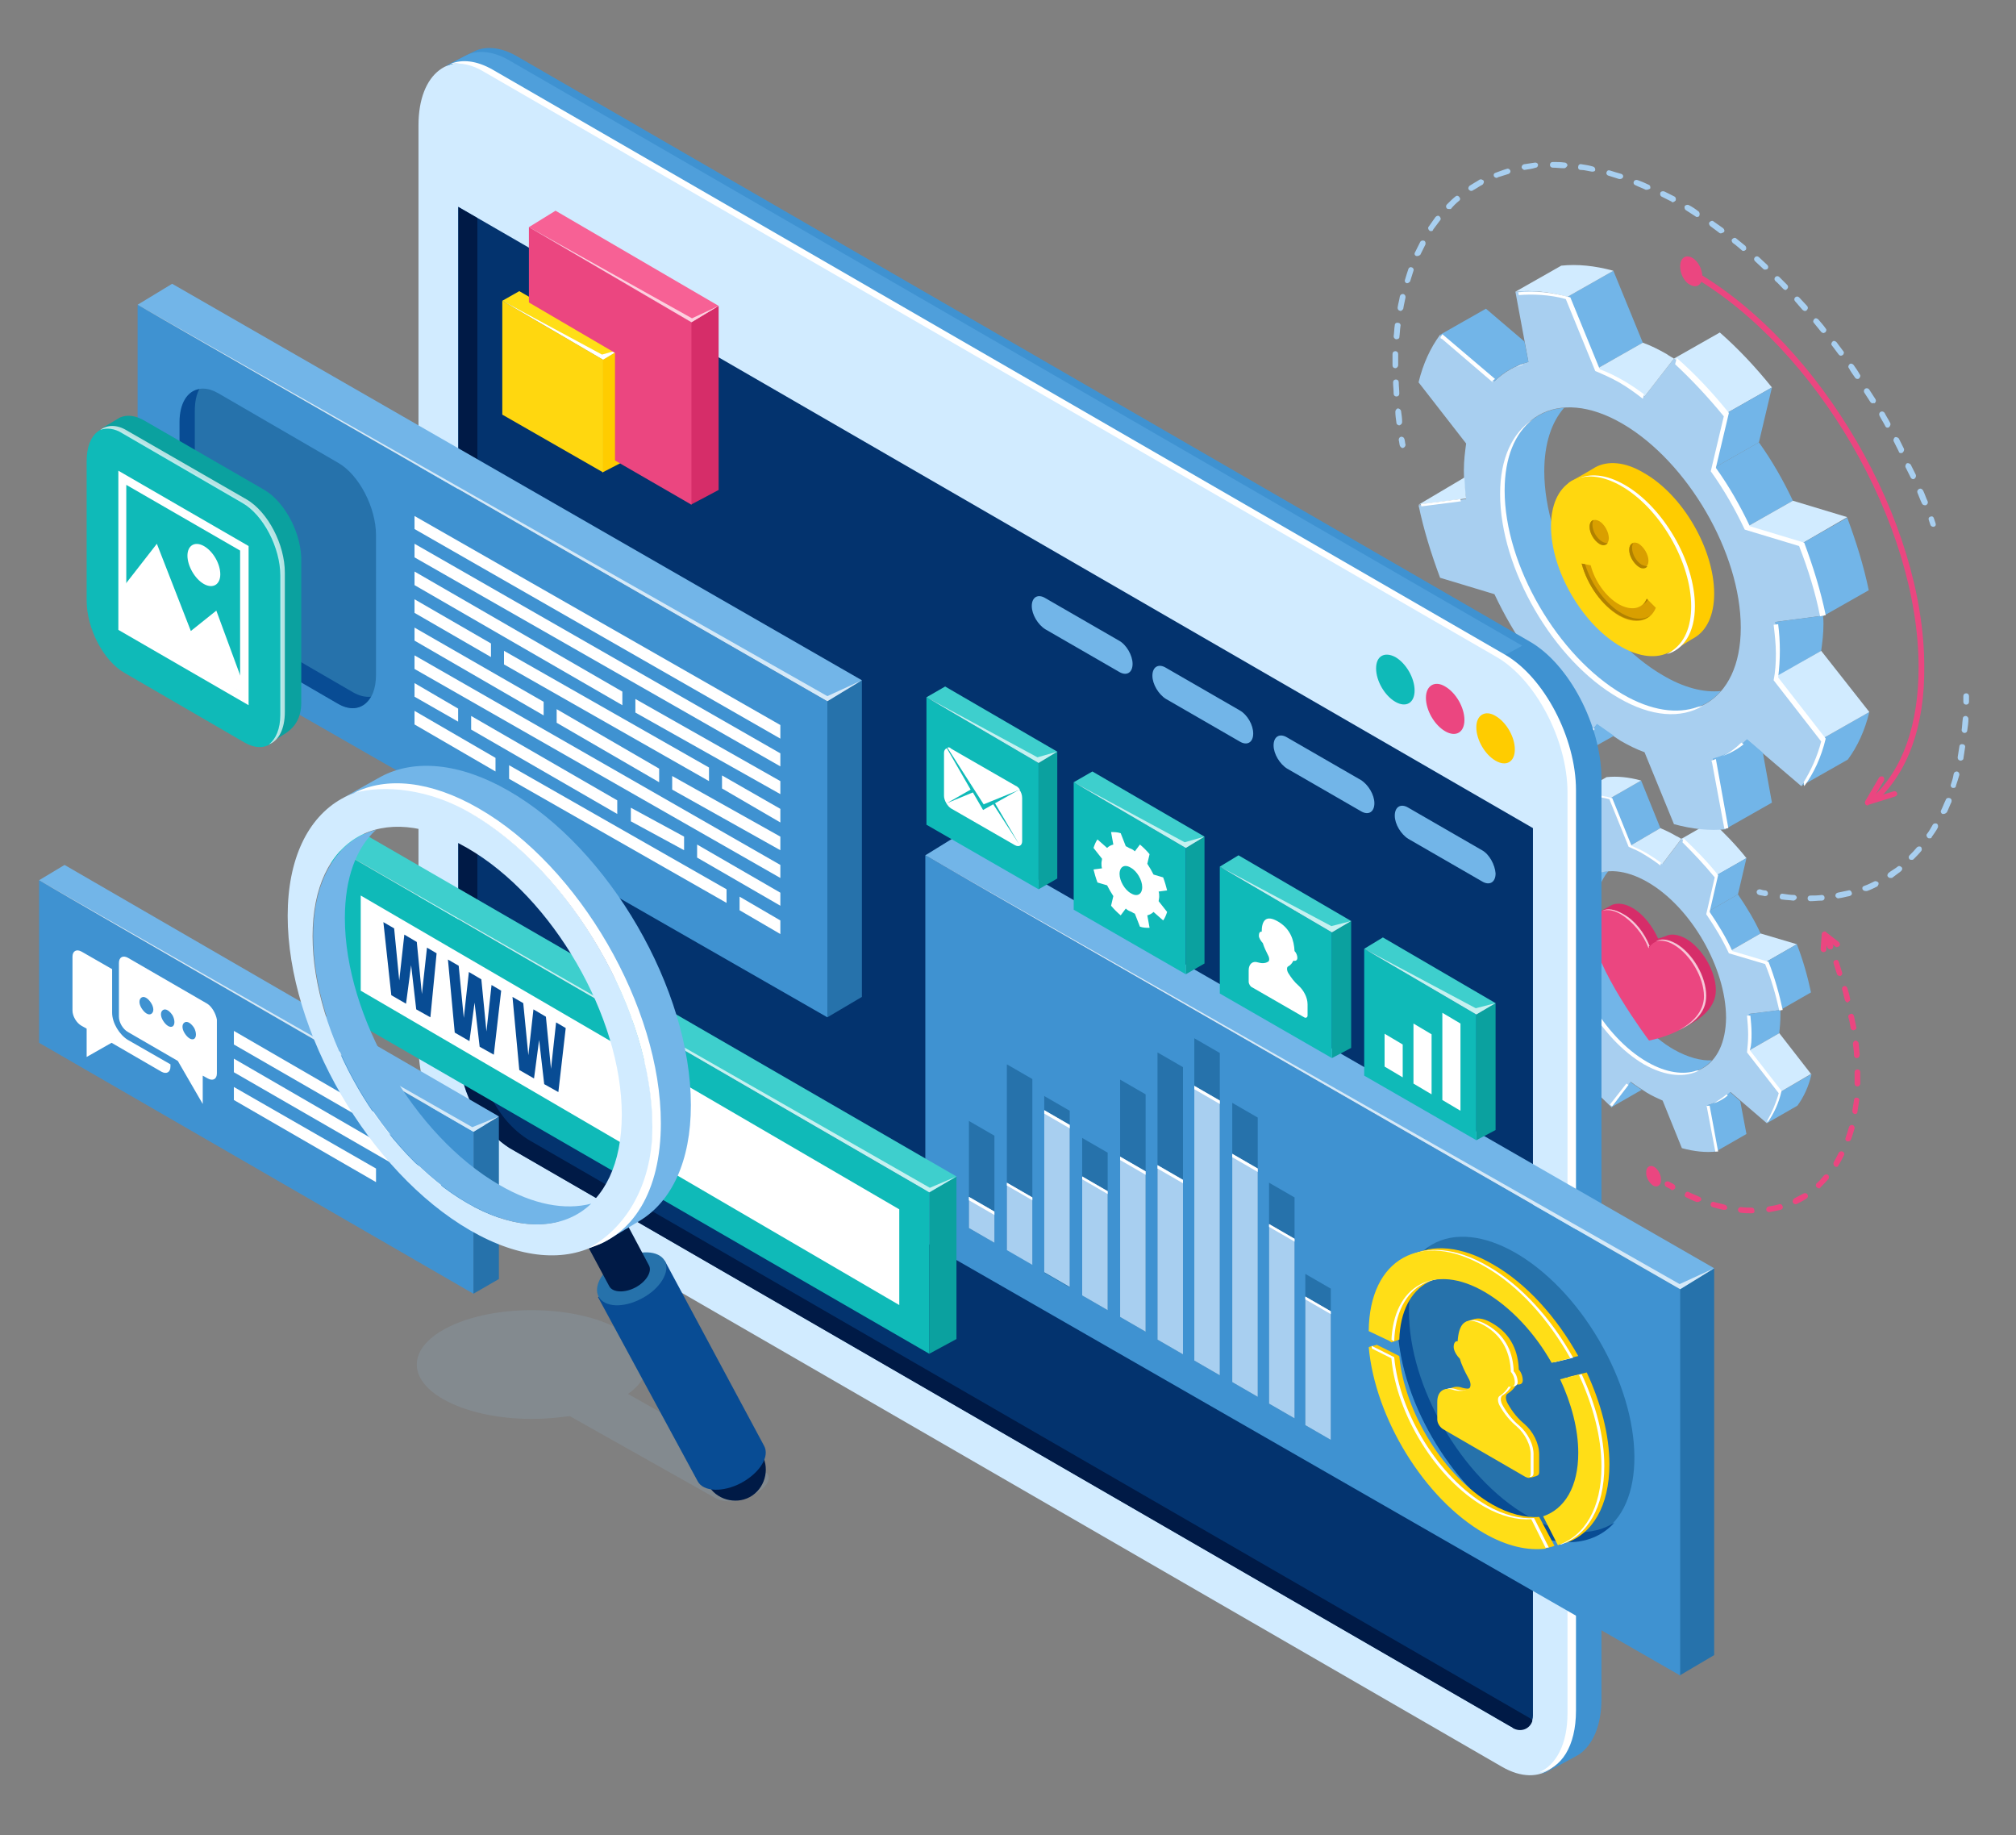 <?xml version="1.0" encoding="utf-8"?>
<!-- Generator: Adobe Illustrator 26.0.1, SVG Export Plug-In . SVG Version: 6.00 Build 0)  -->
<svg version="1.1" id="Layer_1" xmlns="http://www.w3.org/2000/svg" xmlns:xlink="http://www.w3.org/1999/xlink" x="0px" y="0px"
	 viewBox="0 0 356 324" style="enable-background:new 0 0 356 324;" xml:space="preserve">
<rect x="0" y="0" width="356" height="324" fill="#808080" stroke="none"/>
<style type="text/css">
	.st0{fill:#72B5E8;}
	.st1{fill:#A8CFF0;}
	.st2{fill:#D1EBFF;}
	.st3{fill:#FFFFFF;}
	.st4{fill:#EB4680;}
	.st5{fill:#D62D69;}
	.st6{opacity:0.7;fill:#FFFFFF;}
	.st7{fill:#FFCC00;}
	.st8{fill:#FFD70F;}
	.st9{fill:#D99F00;}
	.st10{fill:#B08100;}
	.st11{fill:#3F92D1;}
	.st12{fill:#4F9FDB;}
	.st13{fill:#03336E;}
	.st14{fill:#001A46;}
	.st15{fill:#0FBAB8;}
	.st16{fill:#2672AB;}
	.st17{fill:#084C94;}
	.st18{fill:#0BA19F;}
	.st19{fill:#FFDE17;}
	.st20{fill:#3ECFCD;}
	.st21{fill:#F76195;}
	.st22{opacity:0.2;fill:#92B4D1;}
	
	@keyframes vertical-ani {
  0% {
    transform: translateY(0);
  }
  50% {
    transform: translateY(5px);
  }
  100% {
    transform: translateY(0);
  }
}
@keyframes vertical-ani1 {
  0% {
    transform: translateY(0);
  }
  50% {
    transform: translateY(3px);
  }
  100% {
    transform: translateY(0);
  }
}
@keyframes vertical-ani2 {
  0% {
    transform: translateY(0);
  }
  50% {
    transform: translateY(6px);
  }
  100% {
    transform: translateY(0);
  }
}

@keyframes magnifier-ani {
  0% {
    transform: translateX(0px);
    
	
  }

  50% {
    transform: translateX(6px);
	
  }

  100% {
    transform: translateX(0px);
	
  }
  
}


@keyframes magnifier-ani2 {
  0% {
    transform: translateX(0px);
    transform: translateY(0px);
	opacity:0;
  }
  20% {
    transform: translateX(5px);
    transform: translateY(0px);
	opacity:1;
  }

  40% {
    transform: translateY(-10px);
	transform: translateX(10px)
  }

  60% {
    transform: translateX(0px);
    transform: translateY(5px);
  }

  80% {
    transform: translateX(0px);
    transform: translateY(0px);
  }

  100% {
    transform: translateX(0px);
    transform: translateY(0px);
  }
}

.vertical-animation {
  animation: vertical-ani 2s infinite;
  
}
.vertical-animation1 {
  animation: vertical-ani1 1s infinite;
  
}
.vertical-animation2 {
  animation: vertical-ani2 3s infinite;
  
}

.magnifier-animation{

	animation: magnifier-ani 3s infinite;
  

}



</style>
<g>
	<g class="vertical-animation2">
		<g>
			<path class="st0" d="M295.6,185.3c-7.7-4.4-13.9-15.2-13.9-24c0-3.3,0.9-5.8,2.3-7.5c-4.2,0.3-7.1,3.8-7.1,9.8
				c0,8.8,6.2,19.5,13.9,24c4.8,2.8,9,2.4,11.5-0.4C300.4,187.3,298.1,186.7,295.6,185.3z"/>
			<path class="st1" d="M309.1,182.4c0-1.1-0.1-2.2-0.2-3.4l5.6-0.7c-0.6-2.8-1.4-5.7-2.5-8.5l-6.4-1.9c-1.1-2.4-2.5-4.7-4-6.9
				l1.5-6.5c-1.9-2.4-4-4.5-6.1-6.5l-3.4,4.5c-0.9-0.7-1.9-1.3-2.8-1.9c-1-0.6-1.9-1-2.8-1.4l-3.4-8.4c-2.2-0.6-4.2-0.8-6.1-0.6
				l1.5,8.2c-1.5,0.4-2.9,1.2-4,2.3l-6.4-5.5c-1.1,1.5-2,3.4-2.5,5.6l5.6,7.2c-0.1,1-0.2,2-0.2,3.1c0,1.1,0.1,2.2,0.2,3.4l-5.6,0.7
				c0.6,2.8,1.4,5.7,2.5,8.5l6.4,1.9c1.1,2.4,2.5,4.7,4,6.9l-1.5,6.5c1.9,2.4,4,4.5,6.1,6.5l3.4-4.5c0.9,0.7,1.9,1.3,2.8,1.9
				c1,0.6,1.9,1,2.8,1.4l3.4,8.4c2.2,0.6,4.2,0.8,6.1,0.6l-1.5-8.2c1.5-0.4,2.9-1.2,4-2.3l6.4,5.5c1.1-1.5,2-3.4,2.5-5.6l-5.6-7.2
				C309,184.5,309.1,183.5,309.1,182.4z M290.9,187.6c-7.7-4.4-13.9-15.2-13.9-24c0-8.8,6.2-12.3,13.9-7.9
				c7.7,4.4,13.9,15.2,13.9,24C304.7,188.5,298.5,192,290.9,187.6z"/>
			<polygon class="st0" points="293.2,146.2 289.8,137.8 284.4,140.9 287.9,149.3 			"/>
			<path class="st2" d="M287.9,149.3c0.9,0.4,1.9,0.8,2.8,1.4c1,0.6,1.9,1.2,2.8,1.9l3.4-4.5l0,0c0,0-0.6-0.4-0.9-0.5
				c-1-0.6-1.9-1-2.8-1.4L287.9,149.3z"/>
			<path class="st2" d="M289.8,137.8c-2.2-0.6-4.2-0.8-6.1-0.6l-5.4,3.1c1.9-0.2,4,0,6.1,0.6L289.8,137.8z"/>
			<path class="st2" d="M308.4,151.5c-1.9-2.4-4-4.5-6.1-6.5l-5.4,3.1c2.2,1.9,4.2,4.1,6.1,6.5L308.4,151.5z"/>
			<polygon class="st0" points="303.1,154.5 301.5,161 306.9,157.9 308.4,151.5 			"/>
			<path class="st0" d="M301.5,161c1.5,2.2,2.9,4.5,4,6.9l5.4-3.1c-1.1-2.4-2.5-4.7-4-6.9L301.5,161z"/>
			<polygon class="st2" points="305.5,167.9 311.9,169.8 317.3,166.7 310.9,164.8 			"/>
			<path class="st0" d="M311.9,169.8c1.1,2.8,2,5.7,2.5,8.5l5.4-3.1c-0.6-2.8-1.4-5.7-2.5-8.5L311.9,169.8z"/>
			<path class="st0" d="M279.8,148.5l-0.4-2.4l-4.6-3.9l-5.4,3.1l6.4,5.5C277,149.6,278.3,148.9,279.8,148.5z"/>
			<path class="st0" d="M314.5,192.7c-0.6,2.2-1.4,4-2.5,5.6l5.4-3.1c1.1-1.5,2-3.4,2.5-5.6L314.5,192.7z"/>
			<path class="st0" d="M314.2,182.4c0.1-1,0.2-2,0.2-3.1c0-0.3,0-0.7,0-1l-5.6,0.7c0.1,1.1,0.2,2.3,0.2,3.4c0,1.1-0.1,2.1-0.2,3.1
				L314.2,182.4z"/>
			<polygon class="st2" points="308.8,185.5 314.5,192.7 319.8,189.6 314.2,182.4 			"/>
			<path class="st0" d="M305.5,192.8c-1.1,1.1-2.5,1.9-4,2.3l1.5,8.2l5.4-3.1l-1.1-5.8L305.5,192.8z"/>
			<path class="st2" d="M272.3,162l-5.4,3.2l5.6-0.7C272.4,163.7,272.4,162.8,272.3,162z"/>
			<path class="st0" d="M287.9,191l-3.4,4.5l5.4-3.1C289.2,191.9,288.5,191.5,287.9,191z"/>
			<g>
				<path class="st3" d="M279.2,148.8L279.2,148.8c-0.3,0-0.5,0.1-0.8,0.3C278.7,149,278.9,148.9,279.2,148.8z"/>
				<path class="st3" d="M271.8,164.6l-4.7,0.6c0,0.1,0,0.2,0.1,0.3l4.6-0.6C271.9,164.8,271.9,164.7,271.8,164.6z"/>
				<path class="st3" d="M302.8,154.9l-1.5,6.5c1.5,2.2,2.9,4.5,4,6.9l6.4,1.9c1.1,2.7,1.9,5.5,2.5,8.2l0.6-0.1
					c-0.6-2.8-1.4-5.7-2.5-8.5l-6.4-1.9c-1.1-2.4-2.5-4.7-4-6.9l1.5-6.5c-1.9-2.4-4-4.5-6.1-6.5l-0.2,0.7
					C299,150.6,301,152.7,302.8,154.9z"/>
				<path class="st3" d="M290.9,187.5c-7.7-4.4-13.9-15.2-13.9-24c0-3.9,1.2-6.7,3.2-8.3c-2.3,1.5-3.8,4.5-3.8,8.7
					c0,8.8,6.2,19.5,13.9,24c3.9,2.2,7.4,2.4,9.9,1c-0.2,0.1-0.4,0.1-0.6,0.1C297.3,189.8,294.2,189.4,290.9,187.5z"/>
				<path class="st3" d="M302.6,194.8c0.9-0.3,1.8-0.8,2.5-1.4l-0.2-0.2C304.2,193.8,303.4,194.3,302.6,194.8z"/>
				<path class="st3" d="M275.6,150.9c-0.2,0,0-0.2,0.2-0.4l-6.2-5.2c-0.2,0.2-0.3,0.5,0,0.5L275.6,150.9z"/>
				<path class="st3" d="M301.4,195.4l1.5,7.9c-0.2,0,0.2,0,0.5,0l-1.5-8.1C301.5,195.2,301.2,195.3,301.4,195.4z"/>
				<path class="st3" d="M309.3,182.4c0-1-0.1-2-0.2-3.1l-0.6,0c0.1,1.1,0.2,2.3,0.2,3.4c0,1.1-0.1,2.1-0.2,3.1l5.6,7.2
					c-0.5,1.8-1.2,3.4-2,4.8l0,0.4c1.1-1.5,2-3.4,2.5-5.6l-5.6-7.2C309.3,184.5,309.3,183.5,309.3,182.4z"/>
				<path class="st3" d="M284.2,141.1l3.4,8.4c0.9,0.4,1.9,0.8,2.8,1.4c1,0.6,1.9,1.2,2.8,1.9l0.1-0.5c-0.8-0.6-1.6-1.1-2.4-1.6
					c-1-0.6-1.9-1-2.8-1.4l-3.4-8.4c-2.2-0.6-4.2-0.8-6.1-0.6l0.1,0.4C280.3,140.5,282.4,140.6,284.2,141.1z"/>
				<path class="st3" d="M287.2,191.3l-2.9,3.7c0.1,0.1,0.2,0.2,0.4,0.3l2.9-3.8C287.5,191.5,287.3,191.4,287.2,191.3z"/>
			</g>
		</g>
		<g>
			<path class="st0" d="M293.6,119.2c-11.5-6.7-20.9-22.8-20.9-36c0-4.9,1.3-8.7,3.5-11.2c-6.3,0.5-10.6,5.8-10.6,14.7
				c0,13.2,9.4,29.4,20.9,36c7.2,4.2,13.6,3.6,17.4-0.7C300.8,122.3,297.3,121.4,293.6,119.2z"/>
			<path class="st1" d="M313.9,114.9c0-1.7-0.1-3.4-0.4-5.1l8.4-1.1c-0.9-4.3-2.2-8.5-3.8-12.8l-9.6-2.9c-1.7-3.6-3.7-7.1-6-10.3
				l2.3-9.7c-2.9-3.6-5.9-6.8-9.2-9.7l-5.2,6.7c-1.4-1-2.8-2-4.2-2.9c-1.4-0.8-2.8-1.5-4.2-2l-5.2-12.7c-3.3-0.9-6.4-1.2-9.2-0.9
				l2.3,12.4c-2.3,0.6-4.3,1.8-6,3.4l-9.6-8.2c-1.7,2.3-3,5.1-3.8,8.4l8.4,10.8c-0.2,1.5-0.4,3-0.4,4.7c0,1.7,0.1,3.4,0.4,5.1
				l-8.4,1.1c0.9,4.3,2.2,8.5,3.8,12.8l9.6,2.9c1.7,3.6,3.7,7.1,6,10.3l-2.3,9.7c2.9,3.6,5.9,6.8,9.2,9.7l5.2-6.7
				c1.4,1,2.8,2,4.2,2.9c1.4,0.8,2.8,1.5,4.2,2l5.2,12.7c3.3,0.9,6.4,1.2,9.2,0.9l-2.3-12.4c2.3-0.6,4.3-1.8,6-3.4l9.6,8.2
				c1.7-2.3,3-5.1,3.8-8.4l-8.4-10.8C313.7,118.1,313.9,116.5,313.9,114.9z M286.5,122.7c-11.5-6.7-20.9-22.8-20.9-36
				s9.4-18.6,20.9-11.9c11.5,6.7,20.9,22.8,20.9,36S298,129.4,286.5,122.7z"/>
			<polygon class="st0" points="290.1,60.5 284.9,47.8 276.8,52.4 282,65.1 			"/>
			<path class="st2" d="M282,65.1c1.4,0.6,2.8,1.2,4.2,2c1.4,0.8,2.8,1.8,4.2,2.9l5.2-6.7l0,0c0,0-0.9-0.5-1.3-0.8
				c-1.4-0.8-2.8-1.5-4.2-2L282,65.1z"/>
			<path class="st2" d="M284.9,47.8c-3.3-0.9-6.4-1.2-9.2-0.9l-8.1,4.6c2.9-0.3,5.9,0,9.2,0.9L284.9,47.8z"/>
			<path class="st2" d="M312.9,68.4c-2.9-3.6-5.9-6.8-9.2-9.7l-8.1,4.6c3.3,2.9,6.4,6.2,9.2,9.7L312.9,68.4z"/>
			<polygon class="st0" points="304.8,73 302.5,82.7 310.6,78.1 312.9,68.4 			"/>
			<path class="st0" d="M302.5,82.7c2.3,3.2,4.3,6.7,6,10.3l8.1-4.6c-1.7-3.6-3.7-7.1-6-10.3L302.5,82.7z"/>
			<polygon class="st2" points="308.5,93 318.1,96 326.2,91.3 316.6,88.4 			"/>
			<path class="st0" d="M318.1,96c1.7,4.2,3,8.5,3.8,12.8l8.1-4.6c-0.9-4.3-2.2-8.5-3.8-12.8L318.1,96z"/>
			<path class="st0" d="M269.9,63.9l-0.7-3.6l-6.8-5.8l-8.1,4.6l9.6,8.2C265.6,65.6,267.6,64.5,269.9,63.9z"/>
			<path class="st0" d="M322,130.3c-0.9,3.3-2.2,6.1-3.8,8.4l8.1-4.6c1.7-2.3,3-5.1,3.8-8.4L322,130.3z"/>
			<path class="st0" d="M321.6,114.9c0.2-1.5,0.4-3,0.4-4.7c0-0.5,0-1-0.1-1.5l-8.4,1.1c0.2,1.7,0.4,3.4,0.4,5.1
				c0,1.7-0.1,3.2-0.4,4.7L321.6,114.9z"/>
			<polygon class="st2" points="313.5,119.5 322,130.3 330.1,125.7 321.6,114.9 			"/>
			<path class="st0" d="M308.5,130.5c-1.7,1.7-3.7,2.8-6,3.4l2.3,12.4l8.1-4.6l-1.6-8.8L308.5,130.5z"/>
			<path class="st2" d="M258.6,84.3l-8.1,4.8l8.4-1.1C258.7,86.7,258.7,85.5,258.6,84.3z"/>
			<path class="st0" d="M282,127.8l-5.2,6.7l8.2-4.6C284,129.2,283,128.5,282,127.8z"/>
			<g>
				<path class="st3" d="M268.9,64.4l0-0.1c-0.4,0.1-0.8,0.3-1.1,0.5C268.1,64.7,268.5,64.5,268.9,64.4z"/>
				<path class="st3" d="M257.9,88.1l-7,0.9c0,0.1,0.1,0.3,0.1,0.4l7-0.9C257.9,88.4,257.9,88.3,257.9,88.1z"/>
				<path class="st3" d="M304.4,73.5l-2.3,9.7c2.3,3.2,4.3,6.7,6,10.3l9.6,2.9c1.6,4.1,2.9,8.3,3.7,12.4l1-0.2
					c-0.9-4.3-2.2-8.5-3.8-12.8l-9.6-2.9c-1.7-3.6-3.7-7.1-6-10.3l2.3-9.7c-2.9-3.6-5.9-6.8-9.2-9.7l-0.3,1.1
					C298.8,67.1,301.7,70.2,304.4,73.5z"/>
				<path class="st3" d="M286.6,122.6c-11.5-6.7-20.9-22.8-20.9-36c0-5.8,1.8-10.1,4.9-12.5c-3.5,2.3-5.7,6.8-5.7,13.1
					c0,13.2,9.4,29.4,20.9,36c5.8,3.4,11.1,3.7,14.9,1.4c-0.3,0.1-0.6,0.1-0.9,0.2C296.2,126.1,291.6,125.5,286.6,122.6z"/>
				<path class="st3" d="M304.1,133.5c1.4-0.5,2.7-1.2,3.8-2.1l-0.4-0.3C306.5,132.1,305.4,132.9,304.1,133.5z"/>
				<path class="st3" d="M263.6,67.5c-0.4,0,0-0.3,0.4-0.6l-9.3-7.9c-0.3,0.4-0.5,0.8-0.1,0.8L263.6,67.5z"/>
				<path class="st3" d="M302.3,134.5l2.2,11.8c-0.3,0,0.2,0,0.7-0.1L303,134C302.5,134.2,302,134.3,302.3,134.5z"/>
				<path class="st3" d="M314.3,114.8c0-1.5-0.1-3.1-0.3-4.6l-0.8,0.1c0.2,1.7,0.4,3.4,0.4,5.1c0,1.7-0.1,3.2-0.4,4.7l8.4,10.8
					c-0.7,2.7-1.8,5.1-3.1,7.2l0.1,0.7c1.7-2.3,3-5.1,3.8-8.4l-8.4-10.8C314.2,118,314.3,116.5,314.3,114.8z"/>
				<path class="st3" d="M276.5,52.8l5.2,12.7c1.4,0.6,2.8,1.2,4.2,2c1.4,0.8,2.8,1.8,4.2,2.9l0.2-0.8c-1.2-0.9-2.4-1.7-3.6-2.4
					c-1.4-0.8-2.8-1.5-4.2-2l-5.2-12.7c-3.3-0.9-6.4-1.2-9.2-0.9l0.1,0.5C270.5,51.9,273.7,52,276.5,52.8z"/>
				<path class="st3" d="M281,128.3l-4.3,5.6c0.2,0.2,0.4,0.3,0.5,0.5l4.4-5.7C281.4,128.6,281.2,128.5,281,128.3z"/>
			</g>
		</g>
		<path class="st4" d="M296.7,46.8c0.1-1.3,1-1.9,2.1-1.3c1.1,0.6,1.9,2.2,1.8,3.5s-1,1.9-2.1,1.3C297.4,49.8,296.6,48.2,296.7,46.8
			z"/>
		<path class="st4" d="M290.7,206.9c0-0.9,0.7-1.3,1.4-0.9c0.7,0.4,1.3,1.5,1.2,2.4c0,0.9-0.7,1.3-1.4,0.9
			C291.2,208.8,290.6,207.8,290.7,206.9z"/>
		<g>
			<path class="st4" d="M329.8,142.2c-0.2,0-0.3-0.1-0.4-0.2c-0.1-0.2-0.1-0.4,0-0.6l2.4-4.1c0.1-0.2,0.4-0.3,0.7-0.2
				c0.2,0.1,0.3,0.4,0.2,0.7l-1.8,3l3.5-1.1c0.3-0.1,0.5,0.1,0.6,0.3c0.1,0.3-0.1,0.5-0.3,0.6l-4.8,1.5
				C329.9,142.2,329.8,142.2,329.8,142.2z"/>
		</g>
		<g>
			<path class="st5" d="M288.3,160.3c1.9,1.1,3.5,3.2,4.5,5.4c0,0,1.1-0.3,1.5-0.5c0.9-0.4,2.1-0.2,3.4,0.5c2.9,1.7,5.3,5.8,5.3,9.1
				c0,6.1-10.5,8.2-10.5,8.2s-10-13.3-10-19.5c0-1.7-0.7-2.2,0.2-2.7c0.1,0,2-1.1,2.1-1.1C285.7,159.4,286.9,159.5,288.3,160.3z"/>
			<path class="st4" d="M286.5,161.3c2,1.2,3.8,3.5,4.7,6c0.9-1.4,2.6-1.7,4.7-0.6c2.9,1.7,5.3,5.8,5.3,9.1c0,6.1-10,7.9-10,7.9
				s-10-13.3-10-19.5C281.2,160.9,283.6,159.6,286.5,161.3z"/>
			<g>
				<path class="st6" d="M286.2,161.4c2,1.2,4,3.5,4.9,6c0.2-0.3-0.1-0.2,0.2-0.4c-0.9-2.3-2.6-4.5-4.6-5.6
					c-1.6-0.9-2.8-1.1-3.8-0.6C283.9,160.5,285,160.7,286.2,161.4z"/>
				<path class="st6" d="M296,166.6c-1.6-0.9-2.8-0.9-3.6-0.4c0.9-0.3,2-0.1,3.2,0.6c2.9,1.7,5.3,5.8,5.3,9.1c0,2.8-2.2,4.8-4.5,6
					c2.6-1.2,4.9-3,4.9-6.1C301.3,172.4,298.9,168.3,296,166.6z"/>
			</g>
		</g>
		<g>
			<path class="st4" d="M331.3,141.5l-0.7-0.7c5.4-4.9,8.2-12.9,8.2-23c0-25.3-18-56.3-40.1-69.1l0.5-0.9
				c22.4,12.9,40.6,44.3,40.6,69.9C339.9,128.2,336.9,136.4,331.3,141.5z"/>
		</g>
		<g>
			<g>
				<g>
					<path class="st1" d="M347.2,124.4C347.2,124.4,347.2,124.4,347.2,124.4c-0.3,0-0.5-0.2-0.5-0.5c0-0.3,0-0.7,0-1
						c0-0.3,0.2-0.5,0.5-0.5c0.3,0,0.5,0.2,0.5,0.5c0,0.3,0,0.7,0,1C347.7,124.2,347.5,124.4,347.2,124.4z"/>
				</g>
				<g>
					<path class="st1" d="M319.7,159.1c-0.3,0-0.5-0.2-0.5-0.5c0-0.3,0.2-0.5,0.5-0.5c0.7,0,1.3,0,2-0.1c0.3,0,0.5,0.2,0.5,0.5
						c0,0.3-0.2,0.5-0.5,0.5C321,159,320.3,159.1,319.7,159.1C319.7,159.1,319.7,159.1,319.7,159.1z M316.7,159
						C316.7,159,316.7,159,316.7,159c-0.7-0.1-1.4-0.1-2-0.2c-0.3,0-0.5-0.3-0.4-0.6c0-0.3,0.3-0.5,0.6-0.4c0.7,0.1,1.3,0.2,1.9,0.2
						c0.3,0,0.5,0.3,0.5,0.5C317.2,158.8,316.9,159,316.7,159z M324.6,158.6c-0.2,0-0.4-0.2-0.5-0.4c0-0.3,0.1-0.5,0.4-0.6
						c0.6-0.1,1.3-0.3,1.9-0.4c0.3-0.1,0.5,0.1,0.6,0.4c0.1,0.3-0.1,0.5-0.4,0.6C326,158.3,325.4,158.5,324.6,158.6
						C324.7,158.6,324.6,158.6,324.6,158.6z M329.4,157.3c-0.2,0-0.4-0.1-0.5-0.3c-0.1-0.3,0-0.5,0.3-0.6c0.6-0.2,1.2-0.5,1.8-0.8
						c0.2-0.1,0.5,0,0.7,0.2c0.1,0.2,0,0.5-0.2,0.7c-0.6,0.3-1.2,0.6-1.8,0.8C329.5,157.3,329.4,157.3,329.4,157.3z M333.8,155
						c-0.2,0-0.3-0.1-0.4-0.2c-0.2-0.2-0.1-0.5,0.1-0.7c0.5-0.4,1.1-0.7,1.6-1.1c0.2-0.2,0.5-0.1,0.7,0.1c0.2,0.2,0.1,0.5-0.1,0.7
						c-0.5,0.4-1.1,0.8-1.6,1.2C333.9,155,333.8,155,333.8,155z M337.6,151.8c-0.1,0-0.3,0-0.4-0.1c-0.2-0.2-0.2-0.5,0-0.7
						c0.5-0.5,0.9-0.9,1.3-1.4c0.2-0.2,0.5-0.2,0.7-0.1c0.2,0.2,0.2,0.5,0.1,0.7c-0.4,0.5-0.9,1-1.4,1.5
						C337.8,151.8,337.7,151.8,337.6,151.8z M340.7,148c-0.1,0-0.2,0-0.3-0.1c-0.2-0.2-0.3-0.5-0.1-0.7c0.4-0.5,0.7-1.1,1-1.6
						c0.1-0.2,0.4-0.3,0.7-0.2c0.2,0.1,0.3,0.4,0.2,0.7c-0.3,0.6-0.7,1.1-1.1,1.7C341.1,148,340.9,148,340.7,148z M343.2,143.7
						c-0.1,0-0.1,0-0.2,0c-0.2-0.1-0.4-0.4-0.2-0.7c0.3-0.6,0.5-1.2,0.8-1.8c0.1-0.3,0.4-0.4,0.7-0.3c0.3,0.1,0.4,0.4,0.3,0.7
						c-0.3,0.6-0.5,1.2-0.8,1.8C343.6,143.6,343.4,143.7,343.2,143.7z M345,139.1c0,0-0.1,0-0.2,0c-0.3-0.1-0.4-0.4-0.3-0.6
						c0.2-0.6,0.4-1.2,0.5-1.9c0.1-0.3,0.3-0.4,0.6-0.4c0.3,0.1,0.4,0.3,0.4,0.6c-0.2,0.7-0.4,1.3-0.6,1.9
						C345.4,139,345.2,139.1,345,139.1z M346.2,134.3C346.2,134.3,346.1,134.3,346.2,134.3c-0.4-0.1-0.5-0.3-0.5-0.6
						c0.1-0.6,0.2-1.3,0.3-1.9c0-0.3,0.3-0.5,0.6-0.4c0.3,0,0.5,0.3,0.4,0.6c-0.1,0.7-0.2,1.3-0.3,2
						C346.7,134.1,346.4,134.3,346.2,134.3z M346.9,129.4C346.9,129.4,346.9,129.4,346.9,129.4c-0.3,0-0.5-0.3-0.5-0.5
						c0.1-0.6,0.1-1.3,0.2-2c0-0.3,0.2-0.5,0.5-0.5c0.3,0,0.5,0.3,0.5,0.5c0,0.7-0.1,1.3-0.2,2C347.4,129.2,347.2,129.4,346.9,129.4
						z"/>
				</g>
				<g>
					<path class="st1" d="M311.7,158.2c0,0-0.1,0-0.1,0c-0.3-0.1-0.7-0.1-1-0.2c-0.3-0.1-0.4-0.3-0.4-0.6c0.1-0.3,0.3-0.4,0.6-0.4
						c0.3,0.1,0.6,0.2,1,0.2c0.3,0.1,0.4,0.3,0.4,0.6C312.2,158,312,158.2,311.7,158.2z"/>
				</g>
			</g>
			<g>
				<g>
					<path class="st1" d="M247.7,79.1c-0.2,0-0.4-0.2-0.5-0.4c-0.1-0.3-0.1-0.7-0.2-1c0-0.3,0.1-0.5,0.4-0.6c0.3,0,0.5,0.1,0.6,0.4
						c0.1,0.3,0.1,0.7,0.2,1C248.2,78.7,248.1,79,247.7,79.1C247.8,79,247.7,79.1,247.7,79.1z"/>
				</g>
				<g>
					<path class="st1" d="M339.9,89.2c-0.2,0-0.4-0.1-0.5-0.3c-0.3-0.6-0.5-1.2-0.8-1.9c-0.1-0.3,0-0.5,0.3-0.7
						c0.3-0.1,0.5,0,0.7,0.3c0.3,0.6,0.5,1.3,0.8,1.9c0.1,0.3,0,0.5-0.3,0.7C340,89.2,340,89.2,339.9,89.2z M337.9,84.6
						c-0.2,0-0.4-0.1-0.5-0.3c-0.3-0.6-0.6-1.2-0.9-1.8c-0.1-0.2,0-0.5,0.2-0.7c0.2-0.1,0.5,0,0.7,0.2c0.3,0.6,0.6,1.2,0.9,1.8
						c0.1,0.3,0,0.5-0.2,0.7C338,84.5,338,84.6,337.9,84.6z M335.7,80c-0.2,0-0.4-0.1-0.4-0.3c-0.3-0.6-0.6-1.2-0.9-1.8
						c-0.1-0.2,0-0.5,0.2-0.7c0.2-0.1,0.5,0,0.7,0.2c0.3,0.6,0.6,1.2,0.9,1.8c0.1,0.2,0,0.5-0.2,0.7C335.8,80,335.8,80,335.7,80z
						 M333.3,75.5c-0.2,0-0.3-0.1-0.4-0.3c-0.3-0.6-0.7-1.2-1-1.8c-0.1-0.2-0.1-0.5,0.2-0.7c0.2-0.1,0.5-0.1,0.7,0.2
						c0.3,0.6,0.7,1.2,1,1.8c0.1,0.2,0,0.5-0.2,0.7C333.5,75.5,333.4,75.5,333.3,75.5z M247.1,75.1c-0.2,0-0.5-0.2-0.5-0.4
						c-0.1-0.7-0.2-1.4-0.2-2c0-0.3,0.2-0.5,0.4-0.6c0.3,0,0.5,0.2,0.6,0.4c0.1,0.7,0.2,1.3,0.2,2C247.6,74.8,247.4,75,247.1,75.1
						C247.1,75.1,247.1,75.1,247.1,75.1z M330.7,71.2c-0.2,0-0.3-0.1-0.4-0.2c-0.4-0.6-0.7-1.1-1.1-1.7c-0.1-0.2-0.1-0.5,0.2-0.7
						c0.2-0.1,0.5-0.1,0.7,0.2c0.4,0.6,0.7,1.1,1.1,1.7c0.1,0.2,0.1,0.5-0.2,0.7C330.9,71.1,330.8,71.2,330.7,71.2z M246.6,70
						c-0.3,0-0.5-0.2-0.5-0.5c0-0.7-0.1-1.4-0.1-2c0-0.3,0.2-0.5,0.5-0.5c0,0,0,0,0,0c0.3,0,0.5,0.2,0.5,0.5c0,0.7,0.1,1.3,0.1,2
						C247.1,69.8,246.9,70,246.6,70C246.6,70,246.6,70,246.6,70z M328,66.9c-0.2,0-0.3-0.1-0.4-0.2c-0.4-0.6-0.8-1.1-1.1-1.7
						c-0.2-0.2-0.1-0.5,0.1-0.7c0.2-0.2,0.5-0.1,0.7,0.1c0.4,0.6,0.8,1.1,1.1,1.7c0.2,0.2,0.1,0.5-0.1,0.7
						C328.2,66.9,328.1,66.9,328,66.9z M246.4,65C246.4,65,246.4,65,246.4,65c-0.3,0-0.5-0.2-0.5-0.5c0-0.7,0-1.4,0-2
						c0-0.3,0.2-0.5,0.5-0.5c0,0,0,0,0,0c0.3,0,0.5,0.2,0.5,0.5c0,0.7,0,1.3,0,2C246.9,64.7,246.7,65,246.4,65z M325.1,62.8
						c-0.2,0-0.3-0.1-0.4-0.2c-0.4-0.5-0.8-1.1-1.2-1.6c-0.2-0.2-0.1-0.5,0.1-0.7c0.2-0.2,0.5-0.1,0.7,0.1c0.4,0.5,0.8,1.1,1.2,1.6
						c0.2,0.2,0.1,0.5-0.1,0.7C325.3,62.7,325.2,62.8,325.1,62.8z M246.6,59.9C246.6,59.9,246.6,59.9,246.6,59.9
						c-0.3,0-0.5-0.3-0.5-0.5c0.1-0.7,0.1-1.4,0.2-2c0-0.3,0.3-0.5,0.6-0.4c0.3,0,0.5,0.3,0.4,0.6c-0.1,0.7-0.1,1.3-0.2,2
						C247.1,59.7,246.9,59.9,246.6,59.9z M322,58.8c-0.1,0-0.3-0.1-0.4-0.2c-0.4-0.5-0.8-1-1.3-1.6c-0.2-0.2-0.1-0.5,0.1-0.7
						c0.2-0.2,0.5-0.1,0.7,0.1c0.4,0.5,0.9,1,1.3,1.6c0.2,0.2,0.1,0.5-0.1,0.7C322.2,58.7,322.1,58.8,322,58.8z M318.7,54.9
						c-0.1,0-0.3-0.1-0.4-0.2c-0.4-0.5-0.9-1-1.3-1.5c-0.2-0.2-0.2-0.5,0-0.7c0.2-0.2,0.5-0.2,0.7,0c0.5,0.5,0.9,1,1.4,1.5
						c0.2,0.2,0.2,0.5,0,0.7C319,54.9,318.8,54.9,318.7,54.9z M247.3,54.9C247.3,54.9,247.2,54.9,247.3,54.9
						c-0.4-0.1-0.5-0.3-0.5-0.6c0.1-0.7,0.3-1.3,0.4-2c0.1-0.3,0.3-0.4,0.6-0.4c0.3,0.1,0.4,0.3,0.4,0.6c-0.1,0.6-0.3,1.3-0.4,2
						C247.7,54.7,247.5,54.9,247.3,54.9z M315.3,51.2c-0.1,0-0.3-0.1-0.4-0.2c-0.5-0.5-0.9-1-1.4-1.4c-0.2-0.2-0.2-0.5,0-0.7
						c0.2-0.2,0.5-0.2,0.7,0c0.5,0.5,1,1,1.4,1.4c0.2,0.2,0.2,0.5,0,0.7C315.5,51.1,315.4,51.2,315.3,51.2z M248.5,50
						c0,0-0.1,0-0.1,0c-0.3-0.1-0.4-0.4-0.3-0.6c0.2-0.7,0.4-1.3,0.6-1.9c0.1-0.3,0.4-0.4,0.6-0.3c0.3,0.1,0.4,0.4,0.3,0.6
						c-0.2,0.6-0.4,1.3-0.6,1.9C248.9,49.8,248.7,50,248.5,50z M311.7,47.6c-0.1,0-0.2,0-0.3-0.1c-0.5-0.5-1-0.9-1.5-1.4
						c-0.2-0.2-0.2-0.5,0-0.7c0.2-0.2,0.5-0.2,0.7,0c0.5,0.5,1,0.9,1.5,1.4c0.2,0.2,0.2,0.5,0,0.7C311.9,47.6,311.8,47.6,311.7,47.6
						z M250.3,45.2c-0.1,0-0.1,0-0.2,0c-0.3-0.1-0.4-0.4-0.2-0.7c0.3-0.6,0.6-1.2,0.9-1.8c0.1-0.2,0.4-0.3,0.7-0.2
						c0.2,0.1,0.3,0.4,0.2,0.7c-0.3,0.6-0.6,1.2-0.9,1.8C250.6,45.1,250.5,45.2,250.3,45.2z M307.9,44.3c-0.1,0-0.2,0-0.3-0.1
						c-0.5-0.4-1-0.9-1.6-1.3c-0.2-0.2-0.3-0.5-0.1-0.7c0.2-0.2,0.5-0.3,0.7-0.1c0.5,0.4,1.1,0.9,1.6,1.3c0.2,0.2,0.2,0.5,0.1,0.7
						C308.2,44.2,308,44.3,307.9,44.3z M303.9,41.2c-0.1,0-0.2,0-0.3-0.1c-0.5-0.4-1.1-0.8-1.6-1.2c-0.2-0.2-0.3-0.5-0.1-0.7
						c0.2-0.2,0.5-0.3,0.7-0.1c0.6,0.4,1.1,0.8,1.7,1.2c0.2,0.2,0.3,0.5,0.1,0.7C304.2,41.1,304,41.2,303.9,41.2z M252.7,40.8
						c-0.1,0-0.2,0-0.3-0.1c-0.2-0.2-0.3-0.5-0.1-0.7c0.4-0.6,0.8-1.1,1.2-1.7c0.2-0.2,0.5-0.3,0.7-0.1c0.2,0.2,0.3,0.5,0.1,0.7
						c-0.4,0.5-0.8,1.1-1.2,1.6C253,40.8,252.9,40.8,252.7,40.8z M299.7,38.3c-0.1,0-0.2,0-0.3-0.1c-0.6-0.4-1.1-0.7-1.7-1.1
						c-0.2-0.1-0.3-0.5-0.2-0.7c0.1-0.2,0.5-0.3,0.7-0.2c0.6,0.3,1.2,0.7,1.7,1.1c0.2,0.1,0.3,0.5,0.2,0.7
						C300.1,38.2,299.9,38.3,299.7,38.3z M255.9,36.9c-0.1,0-0.3,0-0.4-0.1c-0.2-0.2-0.2-0.5,0-0.7c0.5-0.5,1-1,1.5-1.4
						c0.2-0.2,0.5-0.2,0.7,0.1c0.2,0.2,0.2,0.5-0.1,0.7c-0.5,0.4-1,0.9-1.4,1.4C256.2,36.9,256,36.9,255.9,36.9z M295.4,35.7
						c-0.1,0-0.2,0-0.2-0.1c-0.6-0.3-1.2-0.6-1.8-0.9c-0.2-0.1-0.3-0.4-0.2-0.7c0.1-0.2,0.4-0.3,0.7-0.2c0.6,0.3,1.2,0.6,1.8,0.9
						c0.2,0.1,0.3,0.4,0.2,0.7C295.7,35.6,295.5,35.7,295.4,35.7z M259.8,33.7c-0.2,0-0.3-0.1-0.4-0.2c-0.2-0.2-0.1-0.5,0.1-0.7
						c0.6-0.4,1.2-0.7,1.8-1.1c0.2-0.1,0.5,0,0.7,0.2c0.1,0.2,0,0.5-0.2,0.7c-0.6,0.3-1.1,0.7-1.7,1C260,33.7,259.9,33.7,259.8,33.7
						z M290.8,33.5c-0.1,0-0.1,0-0.2,0c-0.6-0.3-1.2-0.5-1.8-0.8c-0.3-0.1-0.4-0.4-0.3-0.6c0.1-0.3,0.4-0.4,0.7-0.3
						c0.6,0.2,1.3,0.5,1.9,0.8c0.3,0.1,0.4,0.4,0.3,0.7C291.2,33.4,291,33.5,290.8,33.5z M286.1,31.6c-0.1,0-0.1,0-0.2,0
						c-0.6-0.2-1.3-0.4-1.9-0.6c-0.3-0.1-0.4-0.4-0.3-0.6c0.1-0.3,0.3-0.4,0.6-0.3c0.6,0.2,1.3,0.4,2,0.6c0.3,0.1,0.4,0.4,0.3,0.6
						C286.5,31.5,286.3,31.6,286.1,31.6z M264.3,31.4c-0.2,0-0.4-0.1-0.5-0.3c-0.1-0.3,0-0.5,0.3-0.6c0.6-0.2,1.3-0.5,2-0.7
						c0.3-0.1,0.5,0.1,0.6,0.3c0.1,0.3-0.1,0.5-0.3,0.6c-0.6,0.2-1.3,0.4-1.9,0.6C264.4,31.4,264.4,31.4,264.3,31.4z M281.2,30.3
						c0,0-0.1,0-0.1,0c-0.7-0.1-1.3-0.3-2-0.3c-0.3,0-0.5-0.3-0.4-0.6c0-0.3,0.3-0.5,0.6-0.4c0.7,0.1,1.3,0.2,2,0.4
						c0.3,0.1,0.4,0.3,0.4,0.6C281.7,30.2,281.5,30.3,281.2,30.3z M269.2,30c-0.2,0-0.4-0.2-0.5-0.4c0-0.3,0.1-0.5,0.4-0.6
						c0.7-0.1,1.4-0.2,2-0.3c0.3,0,0.5,0.2,0.5,0.4c0,0.3-0.2,0.5-0.4,0.5C270.6,29.8,269.9,29.9,269.2,30
						C269.2,30,269.2,30,269.2,30z M276.2,29.7C276.2,29.7,276.2,29.7,276.2,29.7c-0.7,0-1.4-0.1-2-0.1c-0.3,0-0.5-0.2-0.5-0.5
						c0-0.3,0.2-0.5,0.5-0.5c0.7,0,1.4,0,2.1,0.1c0.3,0,0.5,0.3,0.5,0.5C276.7,29.4,276.5,29.7,276.2,29.7z"/>
				</g>
				<g>
					<path class="st1" d="M341.4,93c-0.2,0-0.4-0.1-0.5-0.3l-0.3-0.9c-0.1-0.3,0-0.5,0.3-0.6c0.3-0.1,0.5,0,0.6,0.3l0.3,0.9
						c0.1,0.3,0,0.5-0.3,0.6C341.5,93,341.4,93,341.4,93z"/>
				</g>
			</g>
		</g>
		<g>
			<g>
				<path class="st4" d="M323.2,167.6c-0.2,0-0.4-0.1-0.5-0.3c-0.1-0.3-0.2-0.6-0.4-0.9c-0.1-0.3,0-0.5,0.3-0.7
					c0.3-0.1,0.5,0,0.7,0.3c0.1,0.3,0.3,0.6,0.4,0.9c0.1,0.3,0,0.5-0.3,0.7C323.4,167.6,323.3,167.6,323.2,167.6z"/>
			</g>
			<g>
				<path class="st4" d="M309.4,214.2C309.4,214.2,309.4,214.2,309.4,214.2c-0.7,0-1.3,0-2-0.1c-0.3,0-0.5-0.3-0.5-0.5
					c0-0.3,0.3-0.5,0.5-0.5c0.6,0.1,1.3,0.1,1.9,0.1c0.3,0,0.5,0.2,0.5,0.5C309.9,214,309.7,214.2,309.4,214.2z M312.4,214
					c-0.2,0-0.5-0.2-0.5-0.4c0-0.3,0.1-0.5,0.4-0.6c0.6-0.1,1.3-0.2,1.9-0.4c0.3-0.1,0.5,0.1,0.6,0.4c0.1,0.3-0.1,0.5-0.4,0.6
					C313.8,213.7,313.1,213.9,312.4,214C312.4,214,312.4,214,312.4,214z M304.5,213.6c0,0-0.1,0-0.1,0c-0.6-0.1-1.3-0.3-2-0.5
					c-0.3-0.1-0.4-0.4-0.3-0.6c0.1-0.3,0.4-0.4,0.6-0.3c0.6,0.2,1.3,0.3,1.9,0.5c0.3,0.1,0.4,0.3,0.4,0.6
					C305,213.5,304.7,213.6,304.5,213.6z M317.1,212.6c-0.2,0-0.4-0.1-0.5-0.3c-0.1-0.2,0-0.5,0.2-0.7c0.6-0.3,1.1-0.6,1.7-0.9
					c0.2-0.1,0.5-0.1,0.7,0.2c0.1,0.2,0.1,0.5-0.2,0.7c-0.6,0.4-1.2,0.7-1.8,1C317.3,212.5,317.2,212.6,317.1,212.6z M299.8,212.2
					c-0.1,0-0.1,0-0.2,0c-0.6-0.2-1.2-0.5-1.8-0.8c-0.3-0.1-0.4-0.4-0.2-0.7c0.1-0.3,0.4-0.4,0.7-0.2c0.6,0.3,1.2,0.5,1.8,0.8
					c0.3,0.1,0.4,0.4,0.3,0.6C300.2,212.1,300,212.2,299.8,212.2z M321.2,209.8c-0.1,0-0.3-0.1-0.4-0.2c-0.2-0.2-0.2-0.5,0-0.7
					c0.5-0.4,0.9-0.9,1.3-1.4c0.2-0.2,0.5-0.2,0.7-0.1c0.2,0.2,0.2,0.5,0.1,0.7c-0.4,0.5-0.9,1-1.4,1.5
					C321.4,209.8,321.3,209.8,321.2,209.8z M324.3,206c-0.1,0-0.2,0-0.3-0.1c-0.2-0.1-0.3-0.5-0.2-0.7c0.3-0.5,0.6-1.1,0.9-1.7
					c0.1-0.2,0.4-0.3,0.7-0.2c0.2,0.1,0.4,0.4,0.2,0.7c-0.3,0.6-0.6,1.2-1,1.8C324.6,205.9,324.5,206,324.3,206z M326.4,201.5
					c-0.1,0-0.1,0-0.2,0c-0.3-0.1-0.4-0.4-0.3-0.6c0.2-0.6,0.4-1.2,0.6-1.9c0.1-0.3,0.3-0.4,0.6-0.4c0.3,0.1,0.4,0.3,0.4,0.6
					c-0.2,0.7-0.4,1.3-0.6,1.9C326.8,201.4,326.6,201.5,326.4,201.5z M327.6,196.7C327.5,196.7,327.5,196.7,327.6,196.7
					c-0.4-0.1-0.5-0.3-0.5-0.6c0.1-0.6,0.2-1.3,0.3-1.9c0-0.3,0.3-0.5,0.5-0.4c0.3,0,0.5,0.3,0.4,0.5c-0.1,0.7-0.2,1.3-0.3,2
					C328,196.5,327.8,196.7,327.6,196.7z M328,191.8C328,191.8,328,191.8,328,191.8c-0.3,0-0.5-0.2-0.5-0.5c0-0.4,0-0.9,0-1.4l0-0.6
					c0-0.3,0.2-0.5,0.5-0.5c0.3,0,0.5,0.2,0.5,0.5l0,0.6c0,0.5,0,0.9,0,1.4C328.5,191.5,328.3,191.8,328,191.8z M327.9,186.8
					c-0.3,0-0.5-0.2-0.5-0.5c0-0.6-0.1-1.3-0.2-2c0-0.3,0.2-0.5,0.4-0.6c0.3,0,0.5,0.2,0.6,0.4c0.1,0.7,0.1,1.3,0.2,2
					C328.4,186.5,328.2,186.8,327.9,186.8C327.9,186.8,327.9,186.8,327.9,186.8z M327.3,181.9c-0.2,0-0.5-0.2-0.5-0.4
					c-0.1-0.6-0.2-1.3-0.4-1.9c-0.1-0.3,0.1-0.5,0.4-0.6c0.3-0.1,0.5,0.1,0.6,0.4c0.1,0.7,0.3,1.3,0.4,2
					C327.9,181.6,327.7,181.8,327.3,181.9C327.4,181.9,327.4,181.9,327.3,181.9z M326.3,177c-0.2,0-0.4-0.2-0.5-0.4
					c-0.2-0.6-0.3-1.3-0.5-1.9c-0.1-0.3,0.1-0.5,0.3-0.6c0.3-0.1,0.5,0.1,0.6,0.3c0.2,0.6,0.4,1.3,0.5,1.9c0.1,0.3-0.1,0.5-0.4,0.6
					C326.4,177,326.4,177,326.3,177z M324.9,172.3c-0.2,0-0.4-0.1-0.5-0.3c-0.2-0.6-0.4-1.2-0.6-1.9c-0.1-0.3,0-0.5,0.3-0.6
					c0.3-0.1,0.5,0,0.6,0.3c0.2,0.6,0.4,1.3,0.6,1.9c0.1,0.3-0.1,0.5-0.3,0.6C325,172.3,325,172.3,324.9,172.3z"/>
			</g>
			<g>
				<path class="st4" d="M295.3,210.1c-0.1,0-0.2,0-0.2-0.1c-0.3-0.2-0.6-0.3-0.9-0.5c-0.2-0.1-0.3-0.4-0.2-0.7
					c0.1-0.2,0.4-0.3,0.7-0.2c0.3,0.2,0.6,0.3,0.9,0.5c0.2,0.1,0.3,0.4,0.2,0.7C295.6,210,295.5,210.1,295.3,210.1z"/>
			</g>
		</g>
		<g>
			<path class="st4" d="M322,168.1C322,168.1,322,168.1,322,168.1c-0.3,0-0.5-0.3-0.5-0.5l0.2-2.7c0-0.2,0.1-0.3,0.3-0.4
				c0.2-0.1,0.4-0.1,0.5,0.1l2.2,1.7c0.2,0.2,0.3,0.5,0.1,0.7c-0.2,0.2-0.5,0.3-0.7,0.1l-1.5-1.1l-0.1,1.7
				C322.5,167.9,322.3,168.1,322,168.1z"/>
		</g>
		<g>
			<g>
				<path class="st7" d="M302.7,104.8c0,3.8-1.3,6.5-3.5,7.8c-0.1,0-3.7,2.3-3.7,2.3c-2.2,1.2-0.8-1.6-4.2-3.5
					c-6.8-3.9-12.4-13.5-12.4-21.3c0-3.9-3.6-3.9-1.4-5.2c0.1,0,4.1-2.3,4.2-2.4c2.2-1.2,5.3-1,8.6,1
					C297.2,87.4,302.7,97,302.7,104.8z"/>
				<path class="st3" d="M286.9,85.6c-3.3-1.9-6.2-2.1-8.5-1c2.1-0.6,4.6-0.1,7.4,1.5c6.8,3.9,12.4,13.5,12.4,21.3
					c0,4.1-1.5,6.9-3.9,8.1c3-0.8,5-3.8,5-8.5C299.3,99.1,293.7,89.5,286.9,85.6z"/>
				
					<ellipse transform="matrix(0.863 -0.505 0.505 0.863 -11.362 158.177)" class="st8" cx="286.3" cy="100.1" rx="10.1" ry="17.4"/>
			</g>
			<path class="st9" d="M284.1,95c0,1.1-0.8,1.5-1.7,1c-1-0.6-1.7-1.9-1.7-3c0-1.1,0.8-1.5,1.7-1C283.3,92.5,284.1,93.9,284.1,95z"
				/>
			<path class="st9" d="M291.1,99c0,1.1-0.8,1.5-1.7,1c-1-0.6-1.7-1.9-1.7-3c0-1.1,0.8-1.5,1.7-1C290.3,96.6,291.1,97.9,291.1,99z"
				/>
			<path class="st9" d="M279.3,99.5l1.6,0.3c0.7,2.8,2.7,5.6,5,6.9c2.2,1.2,4.1,0.8,4.9-1l1.6,1.6c-1,2.5-3.7,3-6.5,1.4
				C283,107,280.3,103.3,279.3,99.5z"/>
			<path class="st10" d="M282.9,95.6c-1-0.6-1.7-1.9-1.7-3c0-0.4,0.1-0.6,0.2-0.8c-0.4,0.1-0.7,0.5-0.7,1.2c0,1.1,0.8,2.4,1.7,3
				c0.6,0.4,1.2,0.3,1.5-0.1C283.6,95.9,283.2,95.8,282.9,95.6z"/>
			<path class="st10" d="M289.9,99.7c-1-0.6-1.7-1.9-1.7-3c0-0.4,0.1-0.6,0.2-0.8c-0.4,0.1-0.7,0.5-0.7,1.2c0,1.1,0.8,2.4,1.7,3
				c0.6,0.4,1.2,0.3,1.5-0.1C290.6,99.9,290.3,99.9,289.9,99.7z"/>
			<g>
				<path class="st10" d="M291,105.9l-0.2-0.2c-0.2,0.4-0.4,0.8-0.7,1.1C290.5,106.5,290.8,106.2,291,105.9z"/>
				<path class="st10" d="M286.4,108.3c-2.8-1.6-5.4-5.1-6.5-8.7l-0.6-0.1c1,3.8,3.6,7.4,6.6,9.1c2.2,1.2,4.2,1.2,5.5,0.1
					C290.1,109.5,288.3,109.4,286.4,108.3z"/>
			</g>
		</g>
	</g>
	<path class="st3" d="M140.6,79.5c0-3.3-4.6-6-10.3-6c-5.7,0-10.3,2.6-10.3,5.9c0,3,3.9,5.5,8.9,5.9l0,1.7c-1,0.1-1.7,0.6-1.6,1.2
		l0,5.7c0,0.7,1,1.3,2.2,1.3l1.7,0c1.2,0,2.2-0.6,2.2-1.3l0-5.7c0-0.6-0.7-1.1-1.7-1.2l0-1.7C136.7,85,140.6,82.5,140.6,79.5z"/>
	<g>
		<g>
			<path class="st2" d="M265.2,311.9L86.4,208.6c-6.9-4-12.5-14.7-12.5-23.9V22.1c0-9.2,5.6-13.5,12.5-9.5l178.8,103.3
				c6.9,4,12.5,14.7,12.5,23.9v162.6C277.7,311.7,272.1,315.9,265.2,311.9z"/>
			<path class="st11" d="M270.2,113.3L91.4,10c-2.7-1.6-5.3-1.9-7.3-1.1c-0.3,0.1-5.2,2.6-5.4,2.8c0,0,0,0,0,0
				c2.1-1,4.8-0.8,7.8,0.9l178.8,103.3c6.9,4,12.5,14.7,12.5,23.9v162.6c0,5.8-2.2,9.6-5.5,10.7c0.3,0,0.6-0.1,1.1-0.4
				c0.2-0.1,5.4-2.9,5.5-3c2.4-1.7,3.9-5.1,3.9-9.8V137.3C282.7,128,277.1,117.3,270.2,113.3z"/>
			<path class="st12" d="M268.8,114L90,10.7c-2.7-1.6-5.3-1.9-7.3-1.1c-0.3,0.1-3.8,2-4,2.1c0,0,0,0,0,0c2.1-1,4.8-0.8,7.8,0.9
				l178.8,103.3L268.8,114z"/>
			<path class="st3" d="M265.8,115.6L87,12.3c-2.8-1.6-5.4-1.9-7.5-1c1.8-0.3,3.9,0.1,6,1.4L264.3,116c6.9,4,12.5,14.7,12.5,23.9
				v162.6c0,5.4-2,9.1-5,10.4c3.9-0.6,6.5-4.6,6.5-10.9V139.5C278.3,130.3,272.7,119.6,265.8,115.6z"/>
			<path class="st13" d="M80.9,36.5v148.2c0,7.2,3.4,14.3,9,17.9l176.9,102.2c0.1,0,0.2,0.1,0.3,0.2c1.6,0.9,3.6-0.2,3.6-2.1V146.2
				L80.9,36.5z"/>
			<path class="st14" d="M270.4,303.5c-0.1-0.1-0.2-0.1-0.3-0.2L93.3,201.2c-5.6-3.5-9-10.6-9-17.9V38.5l-3.3-1.9v148.2
				c0,7.2,3.4,14.3,9,17.9l176.9,102.2c0.1,0,0.2,0.1,0.3,0.2c1.4,0.8,3,0.1,3.4-1.3C270.5,303.6,270.5,303.6,270.4,303.5z"/>
			<g>
				<path class="st7" d="M260.7,128.4c0,2.2,1.5,4.8,3.4,5.9c1.9,1.1,3.4,0.2,3.4-2c0-2.2-1.5-4.8-3.4-5.9
					C262.3,125.3,260.7,126.2,260.7,128.4z"/>
				<path class="st4" d="M251.8,123.2c0,2.2,1.5,4.8,3.4,5.9c1.9,1.1,3.4,0.2,3.4-2c0-2.2-1.5-4.8-3.4-5.9
					C253.4,120.1,251.8,121,251.8,123.2z"/>
				<path class="st15" d="M243,118c0,2.2,1.5,4.8,3.4,5.9c1.9,1.1,3.4,0.2,3.4-2s-1.5-4.8-3.4-5.9C244.5,115,243,115.8,243,118z"/>
			</g>
		</g>
		<path class="st0" d="M197.6,113.1l-13-7.5c-1.3-0.8-2.4-0.2-2.4,1.4c0,1.5,1.1,3.3,2.4,4.1l13,7.5c1.3,0.8,2.4,0.2,2.4-1.4
			C200,115.7,198.9,113.8,197.6,113.1z M218.9,125.4l-13-7.5c-1.3-0.8-2.4-0.2-2.4,1.4c0,1.5,1.1,3.3,2.4,4.1l13,7.5
			c1.3,0.8,2.4,0.2,2.4-1.4C221.3,128,220.3,126.2,218.9,125.4z M240.3,137.7l-13-7.5c-1.3-0.8-2.4-0.2-2.4,1.4
			c0,1.5,1.1,3.3,2.4,4.1l13,7.5c1.3,0.8,2.4,0.2,2.4-1.4C242.7,140.3,241.6,138.5,240.3,137.7z M261.7,150.1l-13-7.5
			c-1.3-0.8-2.4-0.2-2.4,1.4c0,1.5,1.1,3.3,2.4,4.1l13,7.5c1.3,0.8,2.4,0.2,2.4-1.4C264,152.7,263,150.8,261.7,150.1z"/>
	</g>
	<g class="vertical-animation1">
		<g>
			<polygon class="st16" points="146.1,123.8 146.1,179.6 152.2,176 152.2,120.1 			"/>
			<polygon class="st11" points="146.1,123.8 146.1,179.6 24.3,109.8 24.3,53.8 			"/>
			<polygon class="st0" points="24.3,53.8 146.1,123.8 152.2,120.1 30.4,50.1 			"/>
			<polygon class="st6" points="24.3,53.8 146.1,123.8 152.2,120.1 146.1,122.9 			"/>
		</g>
		<g>
			<polygon class="st3" points="128.3,159.4 128.3,157 89.9,135.1 89.9,137.5 			"/>
			<polygon class="st3" points="73.2,91.1 73.2,93.4 137.8,130.4 137.8,128 			"/>
			<polygon class="st3" points="96,123.9 73.2,110.8 73.2,113.1 96,126.3 			"/>
			<polygon class="st3" points="111.4,142.6 111.4,145 120.8,150.1 120.8,147.7 			"/>
			<polygon class="st3" points="109.9,122.1 73.2,100.9 73.2,103.3 109.9,124.5 			"/>
			<polygon class="st3" points="86.7,113.6 73.2,105.8 73.2,108.2 86.7,116 			"/>
			<polygon class="st3" points="83.2,128.8 109,143.7 109,141.3 83.2,126.4 			"/>
			<polygon class="st3" points="89,114.9 89,117.3 125.2,137.9 125.2,135.5 			"/>
			<polygon class="st3" points="98.3,125.2 98.3,127.6 116.4,138.1 116.4,135.7 			"/>
			<polygon class="st3" points="80.9,125.1 73.2,120.6 73.2,123 80.9,127.4 			"/>
			<polygon class="st3" points="112.2,125.8 137.8,140.2 137.8,137.9 112.2,123.4 			"/>
			<polygon class="st3" points="127.5,139.2 137.8,145.2 137.8,142.8 127.5,136.9 			"/>
			<polygon class="st3" points="73.2,98.4 137.8,135.3 137.8,133 73.2,96 			"/>
			<polygon class="st3" points="118.7,139.4 137.8,150.1 137.8,147.7 118.7,137 			"/>
			<polygon class="st3" points="87.5,133.8 73.2,125.5 73.2,127.9 87.5,136.2 			"/>
			<polygon class="st3" points="130.6,160.7 137.8,164.9 137.8,162.5 130.6,158.3 			"/>
			<polygon class="st3" points="123.1,151.4 137.8,159.9 137.8,157.6 123.1,149.1 			"/>
			<polygon class="st3" points="73.2,118.1 137.8,155 137.8,152.7 73.2,115.7 			"/>
		</g>
		<path class="st16" d="M59.7,81.7L38.5,69.4c-3.7-2.1-6.7,0.1-6.7,5.1v24.6c0,5,3,10.7,6.7,12.8l21.2,12.3c3.7,2.1,6.7-0.1,6.7-5.1
			V94.5C66.4,89.6,63.4,83.8,59.7,81.7z"/>
		<path class="st17" d="M62.3,122.2l-21.2-12.3c-3.7-2.1-6.7-7.9-6.7-12.8V72.5c0-1.6,0.3-2.9,0.8-3.8c-2.1,0.3-3.5,2.5-3.5,5.8
			v24.6c0,5,3,10.7,6.7,12.8l21.2,12.3c2.5,1.5,4.7,0.9,5.9-1.2C64.6,123.1,63.5,122.9,62.3,122.2z"/>
	</g>
	<g class="vertical-animation">
		<path class="st15" d="M43.2,88.6L22,76.3c-3.7-2.1-6.7,0.1-6.7,5.1v24.6c0,5,3,10.7,6.7,12.8l21.2,12.3c3.7,2.1,6.7-0.1,6.7-5.1
			v-24.6C49.9,96.5,46.9,90.7,43.2,88.6z"/>
		<path class="st18" d="M46.7,86.5L25.4,74.2c-1.6-0.9-3-1-4.2-0.5l0,0l-3.7,2.2l0,0c1.2-0.7,2.7-0.7,4.4,0.3l21.2,12.3
			c3.7,2.1,6.7,7.9,6.7,12.8V126c0,2.4-0.7,4.2-1.9,5.1l2-1.3c1.7-1,3.3-2.5,3.3-5.8V99.4C53.4,94.4,50.4,88.7,46.7,86.5z"/>
		<path class="st6" d="M43.6,88.2L22.4,76c-1.8-1.1-3.5-1-4.7-0.1c1.1-0.4,2.5-0.3,3.9,0.6l21.2,12.3c3.7,2.1,6.7,7.9,6.7,12.8v24.6
			c0,2.5-0.8,4.3-2,5.2c1.7-0.6,2.8-2.7,2.8-5.7v-24.6C50.3,96.1,47.3,90.4,43.6,88.2z"/>
		<path class="st3" d="M20.9,83.1v28.1l23,13.3V96.4L20.9,83.1z M42.4,122l-20.1-11.6V85.6l20.1,11.6V122z"/>
		<path class="st3" d="M38.9,101.4c0,1.8-1.3,2.6-2.9,1.7c-1.6-0.9-2.9-3.2-2.9-5c0-1.8,1.3-2.6,2.9-1.7
			C37.6,97.3,38.9,99.5,38.9,101.4z"/>
		<polygon class="st3" points="21.7,103.7 27.7,96 33.7,111.4 38.2,107.8 43.1,121.1 43,122.4 21.8,111.1 		"/>
	</g>
	<g class="vertical-animation1">
		<g>
			<polygon class="st16" points="296.6,227.6 296.6,295.8 302.7,292.2 302.7,223.9 			"/>
			<polygon class="st11" points="296.7,227.6 296.7,295.8 163.4,219.3 163.4,151 			"/>
			<polygon class="st0" points="163.4,151 296.7,227.6 302.7,223.9 169.4,147.3 			"/>
			<polygon class="st6" points="163.4,151 296.7,227.6 302.7,223.9 296.6,226.7 			"/>
		</g>
		
			<ellipse transform="matrix(0.863 -0.505 0.505 0.863 -87.246 168.621)" class="st16" cx="267.7" cy="245.4" rx="17" ry="29.5"/>
		<path class="st17" d="M269.7,267.6c-11.6-6.7-20.9-22.8-20.9-36.1c0-4.9,1.3-8.8,3.5-11.3c-3.4,2.3-5.5,6.8-5.5,13.1
			c0,13.3,9.4,29.4,20.9,36.1c7.2,4.2,13.6,3.6,17.4-0.6C281.2,271.3,275.7,271.1,269.7,267.6z"/>
		<g>
			<path class="st16" d="M208.9,188.4l-4.5-2.6v50.7l4.5,2.6V188.4z M215.4,185.9l-4.5-2.6v56.9l4.5,2.6V185.9z M222.1,197.3
				l-4.5-2.6V244l4.5,2.6V197.3z M191.1,200.9v27.8l4.5,2.6v-27.8L191.1,200.9z M202.3,193.2l-4.5-2.6v41.9l4.5,2.6V193.2z
				 M228.6,211.4l-4.5-2.6v39l4.5,2.6V211.4z M235,227.5l-4.5-2.6v26.7l4.5,2.6V227.5z M188.9,196.1l-4.5-2.6v31.2l4.5,2.6V196.1z
				 M171.1,197.9v18.9l4.5,2.6v-18.9L171.1,197.9z M182.3,190.5l-4.5-2.6v32.7l4.5,2.6V190.5z"/>
			<path class="st1" d="M208.9,208.3l-4.5-2.6v30.8l4.5,2.6V208.3z M215.4,194.3l-4.5-2.6v48.5l4.5,2.6V194.3z M222.1,206.3
				l-4.5-2.6V244l4.5,2.6V206.3z M191.1,207.7v21l4.5,2.6v-21L191.1,207.7z M202.3,206.8l-4.5-2.6v28.3l4.5,2.6V206.8z M188.9,198.6
				l-4.5-2.6v28.6l4.5,2.6V198.6z M171.1,211.3v5.5l4.5,2.6v-5.5L171.1,211.3z M182.3,211.4l-4.5-2.6v11.9l4.5,2.6V211.4z
				 M228.6,218.7l-4.5-2.6v31.7l4.5,2.6V218.7z M235,231.5l-4.5-2.6v22.7l4.5,2.6V231.5z"/>
			<g>
				<polygon class="st3" points="222.1,206.9 217.6,204.3 217.6,203.7 222.1,206.3 				"/>
				<polygon class="st3" points="215.4,194.9 210.9,192.3 210.9,191.7 215.4,194.3 				"/>
				<polygon class="st3" points="235,232 230.5,229.4 230.5,228.9 235,231.5 				"/>
				<polygon class="st3" points="208.9,208.9 204.4,206.3 204.4,205.7 208.9,208.3 				"/>
				<polygon class="st3" points="228.6,219.2 224.1,216.6 224.1,216.1 228.6,218.7 				"/>
				<polygon class="st3" points="182.3,211.9 177.8,209.3 177.8,208.8 182.3,211.4 				"/>
				<polygon class="st3" points="188.9,199.2 184.4,196.6 184.4,196 188.9,198.6 				"/>
				<polygon class="st3" points="175.6,213.9 175.6,214.5 171.1,211.9 171.1,211.3 				"/>
				<polygon class="st3" points="202.3,207.4 197.8,204.8 197.8,204.2 202.3,206.8 				"/>
				<polygon class="st3" points="195.6,210.8 191.1,208.2 191.1,207.7 195.6,210.3 				"/>
			</g>
		</g>
		<g>
			<g>
				<path class="st7" d="M247.1,236.5c0.3-10,7.6-14,16.5-8.8c4.6,2.7,8.8,7.2,11.8,12.5l3.3-0.8c-3.8-6.8-9.1-12.8-15.1-16.2
					c-11.2-6.5-20.4-1.4-20.5,11.4l2.6,2.4L247.1,236.5z"/>
				<path class="st7" d="M271.8,267.8c-2.4,0.2-5.3-0.5-8.3-2.2c-8.5-4.9-15.5-16.3-16.4-26.2l-4-2c0,0.1-1.3,0.3-1.3,0.4
					c1.2,12.4,11.2,26.4,21.8,32.5c3.8,2.2,6.4,3.4,9.5,3c0.1,0,1.3-0.3,1.4-0.4L271.8,267.8z"/>
				<path class="st7" d="M276.9,243.1c2,4.3,3.2,8.8,3.2,13c0,6-2.4,9.9-6.2,11.2l2.6,5.1c4.7-1.6,7.7-6.5,7.7-13.9
					c0-5.2-1.5-10.8-4-16.2L276.9,243.1z"/>
			</g>
			<path class="st7" d="M269.2,251.4c-1.1-0.9-2.1-2.1-2.9-3.5c-0.5-0.8-0.5-1.7,0-1.9c0.6-0.4,1.1-0.9,1.5-1.6
				c0.5,0.1,1.1,0,1.1-0.7c0-0.7-0.3-1.5-0.7-1.9c-0.1-3-1.2-6.2-4.7-8.2c-1.2-0.7-2.1-0.9-2.8-0.8c-0.2,0-1.5,0.4-1.7,0.5
				c-0.9,0.5-0.1,1.5-0.1,3.1c-0.4-0.1-0.7,0.3-0.7,1c0,0.7,0.6,1.6,1.1,2.1c0.3,1.1,0.9,2.3,1.5,3.4c0.5,0.8,0.5,1.7,0,1.9
				c-0.8,0.4-1.8,0.5-2.9,0.1c-0.4-0.1-0.9-0.1-1.2,0c-0.1,0-1.3,0.4-1.4,0.4c-0.7,0.3,0.1,0.8,0.1,1.9v3.1c0,0.6,0.4,1.3,1,1.7
				l13.4,8.9c0.2,0.1,1.6-0.3,1.7-0.4c0.2-0.1,0.3-0.3,0.3-0.6v-3.1C271.8,254.8,270.7,252.7,269.2,251.4z"/>
			<g>
				<path class="st3" d="M246.2,236.8c0.3-10,7.6-14,16.5-8.8c4.6,2.7,8.8,7.2,11.8,12.5l3.3-0.8c-3.8-6.8-9.1-12.8-15.1-16.2
					c-11.2-6.5-20.4-1.4-20.5,11.4L246.2,236.8z"/>
				<path class="st3" d="M270.9,268c-2.4,0.2-5.3-0.5-8.3-2.2c-8.5-4.9-15.5-16.3-16.4-26.2l-4-2c1.1,12.5,9.8,26.8,20.4,32.9
					c4,2.3,7.7,3.1,10.9,2.7L270.9,268z"/>
				<path class="st3" d="M276,243.4c2,4.3,3.2,8.8,3.2,13c0,6-2.4,9.9-6.2,11.2l2.6,5.1c4.7-1.6,7.7-6.5,7.7-13.9
					c0-5.2-1.5-10.8-4-16.2L276,243.4z"/>
			</g>
			<path class="st3" d="M268.3,251.7c-1.1-0.9-2.1-2.1-2.9-3.5c-0.5-0.8-0.5-1.7,0-1.9c0.6-0.4,1.1-0.9,1.5-1.6
				c0.5,0.1,1.1,0,1.1-0.7c0-0.7-0.3-1.5-0.7-1.9c-0.1-3-1.2-6.2-4.7-8.2c-3.5-2-4.5-0.1-4.7,2.8c-0.4-0.1-0.7,0.3-0.7,1
				c0,0.7,0.6,1.6,1.1,2.1c0.3,1.1,0.9,2.3,1.5,3.4c0.5,0.8,0.5,1.7,0,1.9c-0.8,0.4-1.8,0.5-2.9,0.1c-1.5-0.4-2.6,0.4-2.6,2.2v3.1
				c0,0.6,0.4,1.3,1,1.7l14.5,8.4c0.5,0.3,1,0.1,1-0.5v-3.1C270.9,255.1,269.8,253,268.3,251.7z"/>
			<g>
				<path class="st19" d="M245.7,236.9c0.3-10,7.6-14,16.5-8.8c4.6,2.7,8.8,7.2,11.8,12.5l3.3-0.8c-3.8-6.8-9.1-12.8-15.1-16.2
					c-11.2-6.5-20.4-1.4-20.5,11.4L245.7,236.9z"/>
				<path class="st19" d="M270.4,268.2c-2.4,0.2-5.3-0.5-8.3-2.2c-8.5-4.9-15.5-16.3-16.4-26.2l-4-2c1.1,12.5,9.8,26.8,20.4,32.9
					c4,2.3,7.7,3.1,10.9,2.7L270.4,268.2z"/>
				<path class="st19" d="M275.5,243.5c2,4.3,3.2,8.8,3.2,13c0,6-2.4,9.9-6.2,11.2l2.6,5.1c4.7-1.6,7.7-6.5,7.7-13.9
					c0-5.2-1.5-10.8-4-16.2L275.5,243.5z"/>
			</g>
			<path class="st19" d="M267.8,251.8c-1.1-0.9-2.1-2.1-2.9-3.5c-0.5-0.8-0.5-1.7,0-1.9c0.6-0.4,1.1-0.9,1.5-1.6
				c0.5,0.1,1.1,0,1.1-0.7c0-0.7-0.3-1.5-0.7-1.9c-0.1-3-1.2-6.2-4.7-8.2c-3.5-2-4.5-0.1-4.7,2.8c-0.4-0.1-0.7,0.3-0.7,1
				c0,0.7,0.6,1.6,1.1,2.1c0.3,1.1,0.9,2.3,1.5,3.4c0.5,0.8,0.5,1.7,0,1.9c-0.8,0.4-1.8,0.5-2.9,0.1c-1.5-0.4-2.6,0.4-2.6,2.2v3.1
				c0,0.6,0.4,1.3,1,1.7l14.5,8.4c0.5,0.3,1,0.1,1-0.5V257C270.4,255.2,269.3,253.1,267.8,251.8z"/>
		</g>
	</g>
	<g class="vertical-animation2">
		<g>
			<polygon class="st18" points="164.1,210.5 164.1,239 168.9,236.4 168.9,207.7 			"/>
			<polygon class="st15" points="164.1,210.5 164.1,239 58.5,178 58.5,149.3 			"/>
			<polygon class="st20" points="58.5,149.3 164.1,210.5 168.9,207.7 63.2,146.6 			"/>
			<polygon class="st6" points="58.5,149.3 164.1,210.5 168.9,207.7 164.2,209.7 			"/>
		</g>
		<polygon class="st3" points="158.8,230.4 63.7,174.9 63.7,158.1 158.8,213.5 		"/>
		<g>
			<path class="st17" d="M67.7,162.8l1.9,1.1l0.9,9.2l0,0l0.9-8.1l2.2,1.3l0.9,9.2l0,0l0.9-8.2l1.7,1L76,179.6l-2.5-1.4l-0.9-7.8
				l0,0l-0.9,6.8l-2.6-1.5L67.7,162.8z"/>
			<path class="st17" d="M79.1,169.4l1.9,1.1l0.9,9.2l0,0l0.9-8.1l2.2,1.3l0.9,9.2l0,0l0.9-8.2l1.7,1l-1.3,11.3l-2.5-1.4l-0.9-7.8
				l0,0l-0.9,6.8l-2.6-1.5L79.1,169.4z"/>
			<path class="st17" d="M90.5,176l1.9,1.1l0.9,9.2l0,0l0.9-8.1l2.2,1.3l0.9,9.2l0,0l0.9-8.2l1.7,1l-1.3,11.3l-2.5-1.4l-0.9-7.8l0,0
				l-0.9,6.8l-2.6-1.5L90.5,176z"/>
		</g>
	</g>
	<g class="vertical-animation2">
		<g>
			<polygon class="st7" points="106.4,63.5 106.4,83.4 109.5,81.8 109.5,61.7 			"/>
			<polygon class="st8" points="106.5,63.5 106.5,83.4 88.7,73.2 88.7,53.1 			"/>
			<polygon class="st19" points="88.7,53.1 106.5,63.5 109.5,61.7 91.7,51.4 			"/>
			<polygon class="st3" points="88.7,53.1 106.5,63.5 109.5,61.7 106.3,62.6 			"/>
		</g>
		<g>
			<polygon class="st5" points="122,56.9 122,89.1 126.9,86.5 126.9,54 			"/>
			<polygon class="st21" points="93.4,40.1 122.1,56.9 126.9,54 98.1,37.2 			"/>
			<polygon class="st6" points="93.4,40.1 122.1,56.9 126.9,54 122.2,56.2 			"/>
		</g>
		<polygon class="st4" points="93.4,40.1 93.4,53.4 108.6,62.3 108.6,81.3 122.1,89.1 122.1,56.9 		"/>
	</g>
	<g class="vertical-animation">
		<g>
			<polygon class="st18" points="183.4,134.7 183.4,157 186.7,155.1 186.7,132.7 			"/>
			<polygon class="st15" points="183.4,134.7 183.4,157 163.6,145.6 163.6,123.1 			"/>
			<polygon class="st20" points="163.6,123.1 183.4,134.7 186.7,132.7 166.9,121.2 			"/>
			<polygon class="st6" points="163.6,123.1 183.4,134.7 186.7,132.7 183.2,133.7 			"/>
		</g>
		<g>
			<polygon class="st18" points="209.4,149.7 209.4,172 212.7,170.1 212.7,147.7 			"/>
			<polygon class="st15" points="209.4,149.7 209.4,172 189.6,160.6 189.6,138.1 			"/>
			<polygon class="st20" points="189.6,138.1 209.4,149.7 212.7,147.7 192.9,136.2 			"/>
			<polygon class="st6" points="189.6,138.1 209.4,149.7 212.7,147.7 209.2,148.7 			"/>
		</g>
		<g>
			<polygon class="st18" points="235.2,164.6 235.2,186.8 238.6,185 238.6,162.6 			"/>
			<polygon class="st15" points="235.2,164.6 235.2,186.8 215.4,175.4 215.4,153 			"/>
			<polygon class="st20" points="215.4,153 235.2,164.6 238.6,162.6 218.7,151 			"/>
			<polygon class="st6" points="215.4,153 235.2,164.6 238.6,162.6 235.1,163.5 			"/>
		</g>
		<g>
			<polygon class="st18" points="260.7,179.1 260.7,201.3 264.1,199.5 264.1,177.1 			"/>
			<polygon class="st15" points="260.7,179.1 260.7,201.3 240.9,189.9 240.9,167.5 			"/>
			<polygon class="st20" points="240.9,167.5 260.7,179.1 264.1,177.1 244.2,165.5 			"/>
			<polygon class="st6" points="240.9,167.5 260.7,179.1 264.1,177.1 260.6,178 			"/>
		</g>
		<path class="st3" d="M229.3,174c-0.7-0.6-1.3-1.4-1.8-2.2c-0.3-0.5-0.3-1.1,0-1.2c0.4-0.2,0.7-0.6,0.9-1c0.3,0.1,0.7,0,0.7-0.5
			c0-0.4-0.2-0.9-0.5-1.2c-0.1-1.9-0.7-3.9-2.9-5.2c-2.2-1.3-2.9-0.1-2.9,1.8c-0.3-0.1-0.5,0.2-0.5,0.7c0,0.4,0.4,1,0.7,1.3
			c0.2,0.7,0.6,1.5,0.9,2.1c0.3,0.5,0.3,1.1,0,1.2c-0.5,0.3-1.1,0.3-1.8,0.1c-0.9-0.3-1.6,0.3-1.6,1.4v2c0,0.4,0.3,0.9,0.6,1
			l9.2,5.3c0.3,0.2,0.6,0,0.6-0.3v-2C230.9,176.1,230.2,174.8,229.3,174z"/>
		<path class="st3" d="M244.5,188.3l3.2,1.9v-5.8l-3.2-1.9V188.3z M249.6,191.3l3.2,1.9v-10.6l-3.2-1.9V191.3z M254.7,178.8v15.4
			l3.2,1.9v-15.4L254.7,178.8z"/>
		<path class="st3" d="M204.7,158.3c0-0.3,0-0.6-0.1-0.9l1.5-0.2c-0.2-0.8-0.4-1.5-0.7-2.3l-1.7-0.5c-0.3-0.6-0.7-1.3-1.1-1.9
			l0.4-1.7c-0.5-0.6-1.1-1.2-1.7-1.7l-0.9,1.2c-0.2-0.2-0.5-0.4-0.8-0.5c-0.3-0.1-0.5-0.3-0.8-0.4l-0.9-2.3
			c-0.6-0.2-1.1-0.2-1.7-0.2l0.4,2.2c-0.4,0.1-0.8,0.3-1.1,0.6l-1.7-1.5c-0.3,0.4-0.5,0.9-0.7,1.5l1.5,1.9c0,0.3-0.1,0.5-0.1,0.8
			c0,0.3,0,0.6,0.1,0.9l-1.5,0.2c0.2,0.8,0.4,1.5,0.7,2.3l1.7,0.5c0.3,0.6,0.7,1.3,1.1,1.9l-0.4,1.7c0.5,0.6,1.1,1.2,1.7,1.7
			l0.9-1.2c0.2,0.2,0.5,0.4,0.8,0.5c0.3,0.1,0.5,0.3,0.8,0.4l0.9,2.3c0.6,0.2,1.1,0.2,1.7,0.2l-0.4-2.2c0.4-0.1,0.8-0.3,1.1-0.6
			l1.7,1.5c0.3-0.4,0.5-0.9,0.7-1.5l-1.5-1.9C204.6,158.9,204.7,158.6,204.7,158.3z M199.7,157.7c-1.1-0.6-2-2.2-2-3.4
			c0-1.3,0.9-1.8,2-1.1c1.1,0.6,2,2.2,2,3.4C201.7,157.9,200.8,158.4,199.7,157.7z"/>
		<g>
			<path class="st3" d="M167.3,132l6.4,10l6.4-2.6c0,0,0,0,0,0c-0.2-0.3-0.5-0.6-0.8-0.7l-11.3-6.5
				C167.7,131.9,167.5,131.9,167.3,132C167.3,132,167.3,132,167.3,132z"/>
			<path class="st3" d="M180,139.4l-6.4,3.6l-1.8-3.1l-4.6,1.9c0,0,0,0,0,0l4.2-2.4l-4.2-7.3c-0.3,0.1-0.5,0.4-0.5,0.8v7.6
				c0,0.8,0.6,1.8,1.2,2.2l11.3,6.5c0.7,0.4,1.3,0.1,1.3-0.7v-7.6C180.5,140.3,180.3,139.8,180,139.4z M180,149.1l-4.6-7.1l0.3-0.2
				L180,149.1C180,149.1,180,149.1,180,149.1z"/>
		</g>
	</g>
	<g class="vertical-animation1">
		<g>
			<polygon class="st16" points="83.6,199.8 83.6,228.4 88.1,225.8 88.1,197.1 			"/>
			<polygon class="st11" points="83.6,199.8 83.6,228.4 6.9,184.1 6.9,155.4 			"/>
			<polygon class="st0" points="6.9,155.4 83.6,199.8 88.1,197.1 11.4,152.7 			"/>
			<polygon class="st6" points="6.9,155.4 83.6,199.8 88.1,197.1 83.4,199 			"/>
		</g>
		<path class="st3" d="M36.6,177.2l-14-8.1c-0.9-0.5-1.6-0.1-1.6,0.9v9.5c0,1,0.7,2.2,1.6,2.7l8.8,5.1l4.4,7.6v-5l0.9,0.5
			c0.9,0.5,1.6,0.1,1.6-0.9v-9.5C38.1,178.9,37.4,177.7,36.6,177.2z M26.7,179c-0.5,0.3-1.2-0.2-1.7-1c-0.5-0.8-0.5-1.6,0-1.9
			c0.5-0.3,1.2,0.2,1.7,1C27.2,177.9,27.2,178.7,26.7,179z M30.5,181.2c-0.5,0.3-1.2-0.2-1.7-1c-0.5-0.8-0.5-1.6,0-1.9
			c0.5-0.3,1.2,0.2,1.7,1C30.9,180.1,30.9,180.9,30.5,181.2z M34.3,183.4c-0.5,0.3-1.2-0.2-1.7-1c-0.5-0.8-0.5-1.6,0-1.9
			c0.5-0.3,1.2,0.2,1.7,1C34.7,182.3,34.7,183.1,34.3,183.4z M19.8,178.8v-7.7l-5.4-3.1c-0.9-0.5-1.6-0.1-1.6,0.9v9.5
			c0,1,0.7,2.2,1.6,2.7l0.9,0.5v5l4.4-2.5l8.8,5.1c0.9,0.5,1.6,0.1,1.6-0.9v-0.4l-7.5-4.3C21.1,182.7,19.8,180.6,19.8,178.8z"/>
		<polygon class="st3" points="41.3,182 41.3,184.4 77.9,205.5 77.9,203.2 		"/>
		<polygon class="st3" points="66.4,206.3 41.3,191.9 41.3,194.2 66.4,208.7 		"/>
		<polygon class="st3" points="41.3,189.3 77.9,210.4 77.9,208.1 41.3,186.9 		"/>
	</g>
	<g class="magnifier-animation">
		<path class="st22" d="M134.7,259.5l-23.8-13.4c2.1-1.5,3.3-3.3,3.3-5.2c0-5.3-9.1-9.6-20.3-9.6s-20.3,4.3-20.3,9.6
			c0,5.3,9.1,9.6,20.3,9.6c2.3,0,4.6-0.2,6.7-0.5l25.6,14.4c1.7,1,4.5,0.8,6.5-0.3C134.7,263.1,137.2,261,134.7,259.5z"/>
		<g>
			<g>
				<path class="st14" d="M134.6,256.9c1.4,2.6,0.4,6-2.2,7.4c-2.6,1.4-6,0.4-7.4-2.2c-1.4-2.6-0.4-6,2.2-7.4
					C129.9,253.2,133.2,254.2,134.6,256.9z"/>
				<path class="st17" d="M117.4,222.6l-11.8,6.4l17.6,32.5l0,0c0,0,0,0,0,0c1,1.9,4.5,2,7.7,0.3c3.3-1.8,5.1-4.7,4-6.6c0,0,0,0,0,0
					l0,0L117.4,222.6z"/>
				<path class="st16" d="M117.4,222.6c1,1.9-0.8,4.9-4,6.6c-3.3,1.8-6.7,1.6-7.7-0.3c-1-1.9,0.8-4.9,4-6.6
					C112.9,220.6,116.3,220.7,117.4,222.6z"/>
				<path class="st14" d="M109.6,214l-7,3.8l5,9.3l0,0c0,0,0,0,0,0c0.6,1.1,2.7,1.2,4.6,0.2c1.9-1,3-2.8,2.4-3.9c0,0,0,0,0,0l0,0
					L109.6,214z"/>
			</g>
			<g>
				<path class="st0" d="M89.8,139.6c-8.7-5-16.7-5.6-22.5-2.5c-0.2,0.1-8.5,4.7-8.7,5.1c5.9-4.5,14.6-4.4,24.4,1.2
					c17.8,10.3,32.2,35.1,32.2,55.5c0,10.4-3.8,17.6-9.8,20.9c0.4-0.1,0.9-0.3,1.6-0.7c0.2-0.1,5.8-3.5,6-3.6c5.6-3.4,9-10.5,9-20.4
					C122,174.7,107.6,149.8,89.8,139.6z"/>
			</g>
			<path class="st2" d="M83,143.4c-17.8-10.3-32.2-2-32.2,18.3c0,20.4,14.4,45.2,32.2,55.5c17.8,10.3,32.2,2,32.2-18.3
				S100.8,153.7,83,143.4z M82.5,212.4c-15.1-8.7-27.3-29.8-27.3-47.1s12.2-24.3,27.3-15.6c15.1,8.7,27.3,29.8,27.3,47.1
				C109.8,214.1,97.6,221.1,82.5,212.4z"/>
			<path class="st0" d="M88.2,209.2c-15.1-8.7-27.3-29.8-27.3-47.1c0-7.1,2-12.4,5.5-15.6c-6.7,1.8-11.1,8.5-11.1,18.8
				c0,17.3,12.2,38.4,27.3,47.1c8.9,5.2,16.9,4.8,21.8,0.1C99.8,213.7,94.2,212.7,88.2,209.2z"/>
			<path class="st3" d="M84.5,142.7c-8.5-4.9-16.3-5.6-22-2.7c5.4-1.5,13.3-0.7,20.5,3.5c17.8,10.3,32.2,35.1,32.2,55.5
				c0,10.6-5.1,18.2-11.4,21.4c7.9-2.2,12.9-10,12.9-22.1C116.7,177.8,102.3,152.9,84.5,142.7z"/>
		</g>
	</g>
</g>
</svg>

